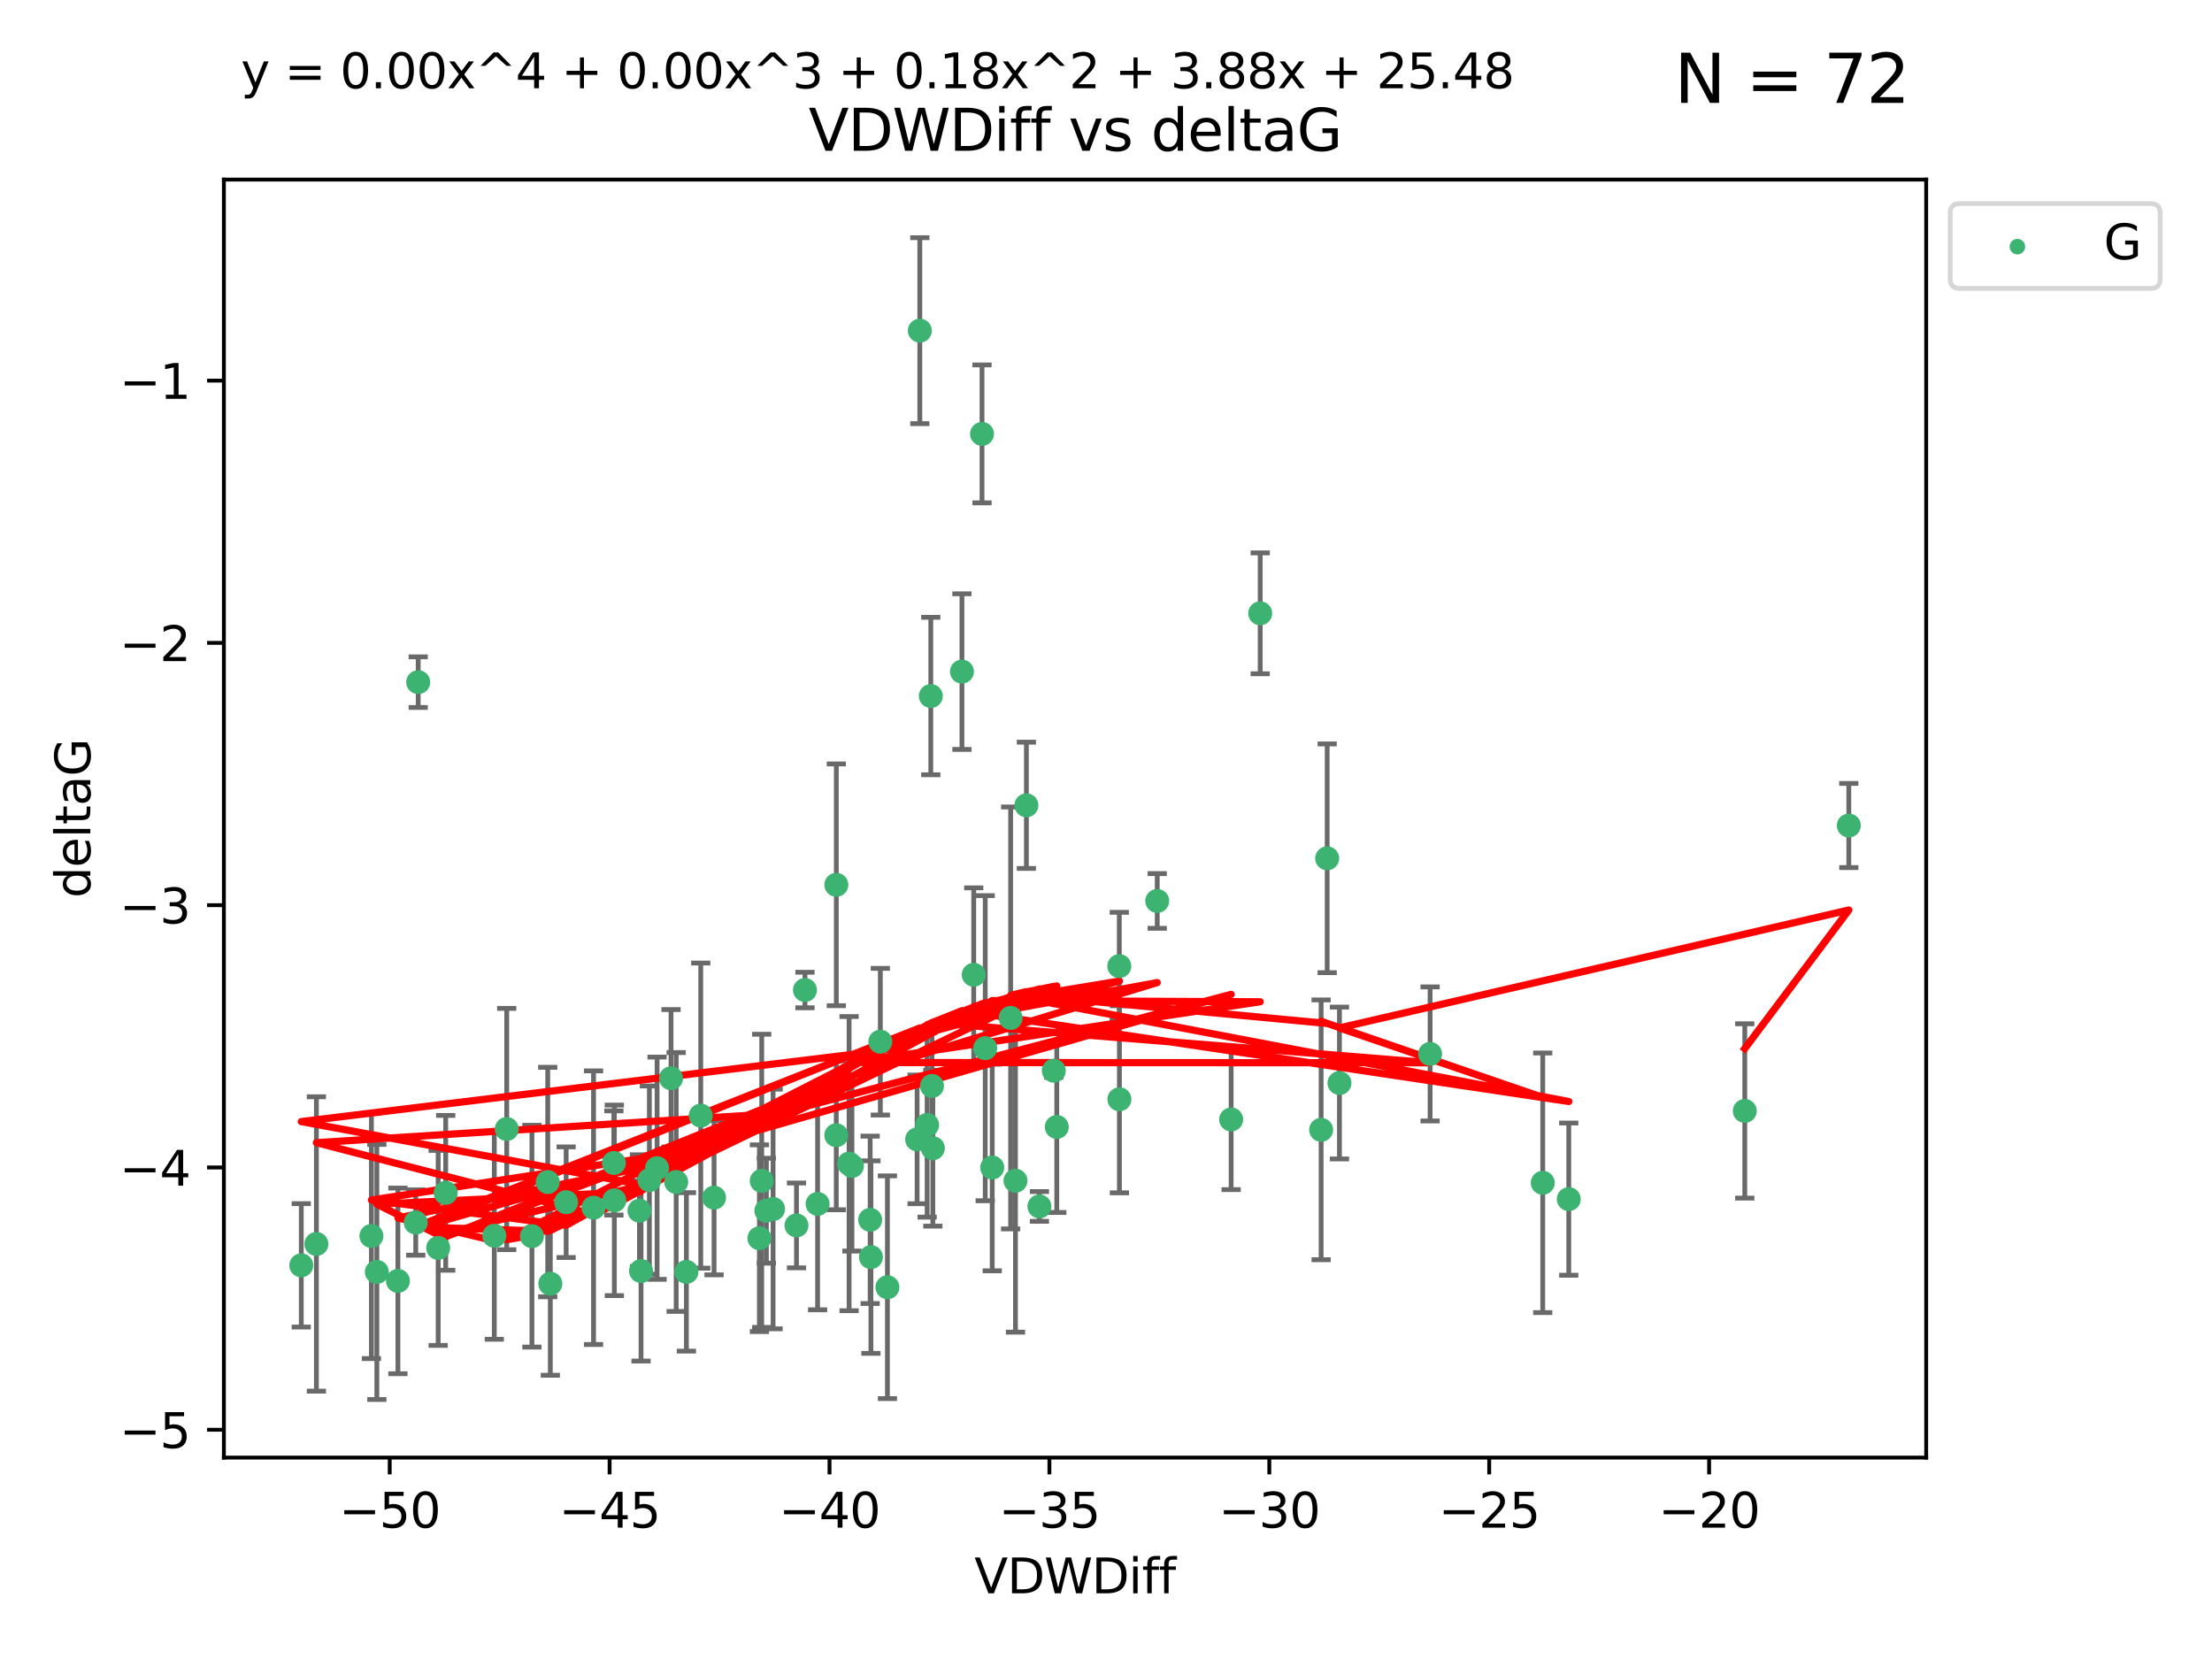 <?xml version="1.0" encoding="utf-8" standalone="no"?>
<!DOCTYPE svg PUBLIC "-//W3C//DTD SVG 1.1//EN"
  "http://www.w3.org/Graphics/SVG/1.1/DTD/svg11.dtd">
<svg xmlns:xlink="http://www.w3.org/1999/xlink" width="460.8pt" height="345.6pt" viewBox="0 0 460.8 345.6" xmlns="http://www.w3.org/2000/svg" version="1.1">
 <defs>
  <style type="text/css">*{stroke-linejoin: round; stroke-linecap: butt}</style>
 </defs>
 <g id="figure_1">
  <g id="patch_1">
   <path d="M 0 345.6 
L 460.8 345.6 
L 460.8 0 
L 0 0 
z
" style="fill: #ffffff"/>
  </g>
  <g id="axes_1">
   <g id="patch_2">
    <path d="M 46.64 303.64 
L 401.26 303.64 
L 401.26 37.411 
L 46.64 37.411 
z
" style="fill: #ffffff"/>
   </g>
   <g id="PathCollection_1">
    <defs>
     <path id="m6e0de0692f" d="M 0 1.118 
C 0.297 1.118 0.581 1 0.791 0.791 
C 1 0.581 1.118 0.297 1.118 0 
C 1.118 -0.297 1 -0.581 0.791 -0.791 
C 0.581 -1 0.297 -1.118 0 -1.118 
C -0.297 -1.118 -0.581 -1 -0.791 -0.791 
C -1 -0.581 -1.118 -0.297 -1.118 0 
C -1.118 0.297 -1 0.581 -0.791 0.791 
C -0.581 1 -0.297 1.118 0 1.118 
z
" style="stroke: #3cb371"/>
    </defs>
    <g clip-path="url(#pf9b5719ea4)">
     <use xlink:href="#m6e0de0692f" x="133.213" y="252.211" style="fill: #3cb371; stroke: #3cb371"/>
     <use xlink:href="#m6e0de0692f" x="78.505" y="264.972" style="fill: #3cb371; stroke: #3cb371"/>
     <use xlink:href="#m6e0de0692f" x="91.28" y="259.965" style="fill: #3cb371; stroke: #3cb371"/>
     <use xlink:href="#m6e0de0692f" x="136.879" y="243.357" style="fill: #3cb371; stroke: #3cb371"/>
     <use xlink:href="#m6e0de0692f" x="127.978" y="250.055" style="fill: #3cb371; stroke: #3cb371"/>
     <use xlink:href="#m6e0de0692f" x="123.645" y="251.583" style="fill: #3cb371; stroke: #3cb371"/>
     <use xlink:href="#m6e0de0692f" x="65.911" y="259.141" style="fill: #3cb371; stroke: #3cb371"/>
     <use xlink:href="#m6e0de0692f" x="159.648" y="252.211" style="fill: #3cb371; stroke: #3cb371"/>
     <use xlink:href="#m6e0de0692f" x="181.431" y="261.878" style="fill: #3cb371; stroke: #3cb371"/>
     <use xlink:href="#m6e0de0692f" x="62.759" y="263.595" style="fill: #3cb371; stroke: #3cb371"/>
     <use xlink:href="#m6e0de0692f" x="135.278" y="245.836" style="fill: #3cb371; stroke: #3cb371"/>
     <use xlink:href="#m6e0de0692f" x="133.541" y="264.776" style="fill: #3cb371; stroke: #3cb371"/>
     <use xlink:href="#m6e0de0692f" x="102.973" y="257.437" style="fill: #3cb371; stroke: #3cb371"/>
     <use xlink:href="#m6e0de0692f" x="82.893" y="266.835" style="fill: #3cb371; stroke: #3cb371"/>
     <use xlink:href="#m6e0de0692f" x="145.979" y="232.401" style="fill: #3cb371; stroke: #3cb371"/>
     <use xlink:href="#m6e0de0692f" x="174.214" y="236.494" style="fill: #3cb371; stroke: #3cb371"/>
     <use xlink:href="#m6e0de0692f" x="158.679" y="245.992" style="fill: #3cb371; stroke: #3cb371"/>
     <use xlink:href="#m6e0de0692f" x="117.936" y="250.441" style="fill: #3cb371; stroke: #3cb371"/>
     <use xlink:href="#m6e0de0692f" x="77.372" y="257.476" style="fill: #3cb371; stroke: #3cb371"/>
     <use xlink:href="#m6e0de0692f" x="148.752" y="249.492" style="fill: #3cb371; stroke: #3cb371"/>
     <use xlink:href="#m6e0de0692f" x="161.048" y="251.854" style="fill: #3cb371; stroke: #3cb371"/>
     <use xlink:href="#m6e0de0692f" x="181.27" y="254.111" style="fill: #3cb371; stroke: #3cb371"/>
     <use xlink:href="#m6e0de0692f" x="174.222" y="184.322" style="fill: #3cb371; stroke: #3cb371"/>
     <use xlink:href="#m6e0de0692f" x="105.561" y="235.195" style="fill: #3cb371; stroke: #3cb371"/>
     <use xlink:href="#m6e0de0692f" x="110.811" y="257.518" style="fill: #3cb371; stroke: #3cb371"/>
     <use xlink:href="#m6e0de0692f" x="140.862" y="246.229" style="fill: #3cb371; stroke: #3cb371"/>
     <use xlink:href="#m6e0de0692f" x="139.788" y="224.622" style="fill: #3cb371; stroke: #3cb371"/>
     <use xlink:href="#m6e0de0692f" x="165.923" y="255.28" style="fill: #3cb371; stroke: #3cb371"/>
     <use xlink:href="#m6e0de0692f" x="92.846" y="248.489" style="fill: #3cb371; stroke: #3cb371"/>
     <use xlink:href="#m6e0de0692f" x="158.201" y="257.942" style="fill: #3cb371; stroke: #3cb371"/>
     <use xlink:href="#m6e0de0692f" x="256.469" y="233.204" style="fill: #3cb371; stroke: #3cb371"/>
     <use xlink:href="#m6e0de0692f" x="87.119" y="142.106" style="fill: #3cb371; stroke: #3cb371"/>
     <use xlink:href="#m6e0de0692f" x="191.615" y="68.883" style="fill: #3cb371; stroke: #3cb371"/>
     <use xlink:href="#m6e0de0692f" x="86.605" y="254.674" style="fill: #3cb371; stroke: #3cb371"/>
     <use xlink:href="#m6e0de0692f" x="114.103" y="246.241" style="fill: #3cb371; stroke: #3cb371"/>
     <use xlink:href="#m6e0de0692f" x="114.64" y="267.416" style="fill: #3cb371; stroke: #3cb371"/>
     <use xlink:href="#m6e0de0692f" x="142.992" y="264.956" style="fill: #3cb371; stroke: #3cb371"/>
     <use xlink:href="#m6e0de0692f" x="220.146" y="234.768" style="fill: #3cb371; stroke: #3cb371"/>
     <use xlink:href="#m6e0de0692f" x="202.844" y="203.065" style="fill: #3cb371; stroke: #3cb371"/>
     <use xlink:href="#m6e0de0692f" x="233.169" y="201.259" style="fill: #3cb371; stroke: #3cb371"/>
     <use xlink:href="#m6e0de0692f" x="204.572" y="90.388" style="fill: #3cb371; stroke: #3cb371"/>
     <use xlink:href="#m6e0de0692f" x="176.88" y="242.405" style="fill: #3cb371; stroke: #3cb371"/>
     <use xlink:href="#m6e0de0692f" x="216.531" y="251.32" style="fill: #3cb371; stroke: #3cb371"/>
     <use xlink:href="#m6e0de0692f" x="194.328" y="239.192" style="fill: #3cb371; stroke: #3cb371"/>
     <use xlink:href="#m6e0de0692f" x="170.321" y="250.798" style="fill: #3cb371; stroke: #3cb371"/>
     <use xlink:href="#m6e0de0692f" x="184.868" y="268.158" style="fill: #3cb371; stroke: #3cb371"/>
     <use xlink:href="#m6e0de0692f" x="233.194" y="229.002" style="fill: #3cb371; stroke: #3cb371"/>
     <use xlink:href="#m6e0de0692f" x="191.051" y="237.354" style="fill: #3cb371; stroke: #3cb371"/>
     <use xlink:href="#m6e0de0692f" x="127.886" y="242.268" style="fill: #3cb371; stroke: #3cb371"/>
     <use xlink:href="#m6e0de0692f" x="206.696" y="243.213" style="fill: #3cb371; stroke: #3cb371"/>
     <use xlink:href="#m6e0de0692f" x="262.522" y="127.765" style="fill: #3cb371; stroke: #3cb371"/>
     <use xlink:href="#m6e0de0692f" x="177.472" y="242.893" style="fill: #3cb371; stroke: #3cb371"/>
     <use xlink:href="#m6e0de0692f" x="297.916" y="219.551" style="fill: #3cb371; stroke: #3cb371"/>
     <use xlink:href="#m6e0de0692f" x="194.147" y="226.223" style="fill: #3cb371; stroke: #3cb371"/>
     <use xlink:href="#m6e0de0692f" x="213.817" y="167.759" style="fill: #3cb371; stroke: #3cb371"/>
     <use xlink:href="#m6e0de0692f" x="210.536" y="212.053" style="fill: #3cb371; stroke: #3cb371"/>
     <use xlink:href="#m6e0de0692f" x="326.802" y="249.8" style="fill: #3cb371; stroke: #3cb371"/>
     <use xlink:href="#m6e0de0692f" x="200.389" y="139.907" style="fill: #3cb371; stroke: #3cb371"/>
     <use xlink:href="#m6e0de0692f" x="193.903" y="144.995" style="fill: #3cb371; stroke: #3cb371"/>
     <use xlink:href="#m6e0de0692f" x="167.69" y="206.24" style="fill: #3cb371; stroke: #3cb371"/>
     <use xlink:href="#m6e0de0692f" x="241.071" y="187.683" style="fill: #3cb371; stroke: #3cb371"/>
     <use xlink:href="#m6e0de0692f" x="193.138" y="234.344" style="fill: #3cb371; stroke: #3cb371"/>
     <use xlink:href="#m6e0de0692f" x="205.24" y="218.355" style="fill: #3cb371; stroke: #3cb371"/>
     <use xlink:href="#m6e0de0692f" x="183.389" y="217.003" style="fill: #3cb371; stroke: #3cb371"/>
     <use xlink:href="#m6e0de0692f" x="219.527" y="223.052" style="fill: #3cb371; stroke: #3cb371"/>
     <use xlink:href="#m6e0de0692f" x="211.544" y="245.969" style="fill: #3cb371; stroke: #3cb371"/>
     <use xlink:href="#m6e0de0692f" x="276.475" y="178.803" style="fill: #3cb371; stroke: #3cb371"/>
     <use xlink:href="#m6e0de0692f" x="275.212" y="235.362" style="fill: #3cb371; stroke: #3cb371"/>
     <use xlink:href="#m6e0de0692f" x="321.381" y="246.397" style="fill: #3cb371; stroke: #3cb371"/>
     <use xlink:href="#m6e0de0692f" x="279.033" y="225.616" style="fill: #3cb371; stroke: #3cb371"/>
     <use xlink:href="#m6e0de0692f" x="385.141" y="171.969" style="fill: #3cb371; stroke: #3cb371"/>
     <use xlink:href="#m6e0de0692f" x="363.469" y="231.428" style="fill: #3cb371; stroke: #3cb371"/>
    </g>
   </g>
   <g id="matplotlib.axis_1">
    <g id="xtick_1">
     <g id="line2d_1">
      <defs>
       <path id="m95c7883c48" d="M 0 0 
L 0 3.5 
" style="stroke: #000000; stroke-width: 0.8"/>
      </defs>
      <g>
       <use xlink:href="#m95c7883c48" x="81.184" y="303.64" style="stroke: #000000; stroke-width: 0.8"/>
      </g>
     </g>
     <g id="text_1">
      <!-- −50 -->
      <g transform="translate(70.632 318.238)scale(0.1 -0.1)">
       <defs>
        <path id="DejaVuSans-2212" d="M 678 2272 
L 4684 2272 
L 4684 1741 
L 678 1741 
L 678 2272 
z
" transform="scale(0.016)"/>
        <path id="DejaVuSans-35" d="M 691 4666 
L 3169 4666 
L 3169 4134 
L 1269 4134 
L 1269 2991 
Q 1406 3038 1543 3061 
Q 1681 3084 1819 3084 
Q 2600 3084 3056 2656 
Q 3513 2228 3513 1497 
Q 3513 744 3044 326 
Q 2575 -91 1722 -91 
Q 1428 -91 1123 -41 
Q 819 9 494 109 
L 494 744 
Q 775 591 1075 516 
Q 1375 441 1709 441 
Q 2250 441 2565 725 
Q 2881 1009 2881 1497 
Q 2881 1984 2565 2268 
Q 2250 2553 1709 2553 
Q 1456 2553 1204 2497 
Q 953 2441 691 2322 
L 691 4666 
z
" transform="scale(0.016)"/>
        <path id="DejaVuSans-30" d="M 2034 4250 
Q 1547 4250 1301 3770 
Q 1056 3291 1056 2328 
Q 1056 1369 1301 889 
Q 1547 409 2034 409 
Q 2525 409 2770 889 
Q 3016 1369 3016 2328 
Q 3016 3291 2770 3770 
Q 2525 4250 2034 4250 
z
M 2034 4750 
Q 2819 4750 3233 4129 
Q 3647 3509 3647 2328 
Q 3647 1150 3233 529 
Q 2819 -91 2034 -91 
Q 1250 -91 836 529 
Q 422 1150 422 2328 
Q 422 3509 836 4129 
Q 1250 4750 2034 4750 
z
" transform="scale(0.016)"/>
       </defs>
       <use xlink:href="#DejaVuSans-2212"/>
       <use xlink:href="#DejaVuSans-35" x="83.789"/>
       <use xlink:href="#DejaVuSans-30" x="147.412"/>
      </g>
     </g>
    </g>
    <g id="xtick_2">
     <g id="line2d_2">
      <g>
       <use xlink:href="#m95c7883c48" x="126.993" y="303.64" style="stroke: #000000; stroke-width: 0.8"/>
      </g>
     </g>
     <g id="text_2">
      <!-- −45 -->
      <g transform="translate(116.441 318.238)scale(0.1 -0.1)">
       <defs>
        <path id="DejaVuSans-34" d="M 2419 4116 
L 825 1625 
L 2419 1625 
L 2419 4116 
z
M 2253 4666 
L 3047 4666 
L 3047 1625 
L 3713 1625 
L 3713 1100 
L 3047 1100 
L 3047 0 
L 2419 0 
L 2419 1100 
L 313 1100 
L 313 1709 
L 2253 4666 
z
" transform="scale(0.016)"/>
       </defs>
       <use xlink:href="#DejaVuSans-2212"/>
       <use xlink:href="#DejaVuSans-34" x="83.789"/>
       <use xlink:href="#DejaVuSans-35" x="147.412"/>
      </g>
     </g>
    </g>
    <g id="xtick_3">
     <g id="line2d_3">
      <g>
       <use xlink:href="#m95c7883c48" x="172.802" y="303.64" style="stroke: #000000; stroke-width: 0.8"/>
      </g>
     </g>
     <g id="text_3">
      <!-- −40 -->
      <g transform="translate(162.25 318.238)scale(0.1 -0.1)">
       <use xlink:href="#DejaVuSans-2212"/>
       <use xlink:href="#DejaVuSans-34" x="83.789"/>
       <use xlink:href="#DejaVuSans-30" x="147.412"/>
      </g>
     </g>
    </g>
    <g id="xtick_4">
     <g id="line2d_4">
      <g>
       <use xlink:href="#m95c7883c48" x="218.611" y="303.64" style="stroke: #000000; stroke-width: 0.8"/>
      </g>
     </g>
     <g id="text_4">
      <!-- −35 -->
      <g transform="translate(208.059 318.238)scale(0.1 -0.1)">
       <defs>
        <path id="DejaVuSans-33" d="M 2597 2516 
Q 3050 2419 3304 2112 
Q 3559 1806 3559 1356 
Q 3559 666 3084 287 
Q 2609 -91 1734 -91 
Q 1441 -91 1130 -33 
Q 819 25 488 141 
L 488 750 
Q 750 597 1062 519 
Q 1375 441 1716 441 
Q 2309 441 2620 675 
Q 2931 909 2931 1356 
Q 2931 1769 2642 2001 
Q 2353 2234 1838 2234 
L 1294 2234 
L 1294 2753 
L 1863 2753 
Q 2328 2753 2575 2939 
Q 2822 3125 2822 3475 
Q 2822 3834 2567 4026 
Q 2313 4219 1838 4219 
Q 1578 4219 1281 4162 
Q 984 4106 628 3988 
L 628 4550 
Q 988 4650 1302 4700 
Q 1616 4750 1894 4750 
Q 2613 4750 3031 4423 
Q 3450 4097 3450 3541 
Q 3450 3153 3228 2886 
Q 3006 2619 2597 2516 
z
" transform="scale(0.016)"/>
       </defs>
       <use xlink:href="#DejaVuSans-2212"/>
       <use xlink:href="#DejaVuSans-33" x="83.789"/>
       <use xlink:href="#DejaVuSans-35" x="147.412"/>
      </g>
     </g>
    </g>
    <g id="xtick_5">
     <g id="line2d_5">
      <g>
       <use xlink:href="#m95c7883c48" x="264.42" y="303.64" style="stroke: #000000; stroke-width: 0.8"/>
      </g>
     </g>
     <g id="text_5">
      <!-- −30 -->
      <g transform="translate(253.868 318.238)scale(0.1 -0.1)">
       <use xlink:href="#DejaVuSans-2212"/>
       <use xlink:href="#DejaVuSans-33" x="83.789"/>
       <use xlink:href="#DejaVuSans-30" x="147.412"/>
      </g>
     </g>
    </g>
    <g id="xtick_6">
     <g id="line2d_6">
      <g>
       <use xlink:href="#m95c7883c48" x="310.229" y="303.64" style="stroke: #000000; stroke-width: 0.8"/>
      </g>
     </g>
     <g id="text_6">
      <!-- −25 -->
      <g transform="translate(299.676 318.238)scale(0.1 -0.1)">
       <defs>
        <path id="DejaVuSans-32" d="M 1228 531 
L 3431 531 
L 3431 0 
L 469 0 
L 469 531 
Q 828 903 1448 1529 
Q 2069 2156 2228 2338 
Q 2531 2678 2651 2914 
Q 2772 3150 2772 3378 
Q 2772 3750 2511 3984 
Q 2250 4219 1831 4219 
Q 1534 4219 1204 4116 
Q 875 4013 500 3803 
L 500 4441 
Q 881 4594 1212 4672 
Q 1544 4750 1819 4750 
Q 2544 4750 2975 4387 
Q 3406 4025 3406 3419 
Q 3406 3131 3298 2873 
Q 3191 2616 2906 2266 
Q 2828 2175 2409 1742 
Q 1991 1309 1228 531 
z
" transform="scale(0.016)"/>
       </defs>
       <use xlink:href="#DejaVuSans-2212"/>
       <use xlink:href="#DejaVuSans-32" x="83.789"/>
       <use xlink:href="#DejaVuSans-35" x="147.412"/>
      </g>
     </g>
    </g>
    <g id="xtick_7">
     <g id="line2d_7">
      <g>
       <use xlink:href="#m95c7883c48" x="356.038" y="303.64" style="stroke: #000000; stroke-width: 0.8"/>
      </g>
     </g>
     <g id="text_7">
      <!-- −20 -->
      <g transform="translate(345.485 318.238)scale(0.1 -0.1)">
       <use xlink:href="#DejaVuSans-2212"/>
       <use xlink:href="#DejaVuSans-32" x="83.789"/>
       <use xlink:href="#DejaVuSans-30" x="147.412"/>
      </g>
     </g>
    </g>
    <g id="text_8">
     <!-- VDWDiff -->
     <g transform="translate(202.977 331.917)scale(0.1 -0.1)">
      <defs>
       <path id="DejaVuSans-56" d="M 1831 0 
L 50 4666 
L 709 4666 
L 2188 738 
L 3669 4666 
L 4325 4666 
L 2547 0 
L 1831 0 
z
" transform="scale(0.016)"/>
       <path id="DejaVuSans-44" d="M 1259 4147 
L 1259 519 
L 2022 519 
Q 2988 519 3436 956 
Q 3884 1394 3884 2338 
Q 3884 3275 3436 3711 
Q 2988 4147 2022 4147 
L 1259 4147 
z
M 628 4666 
L 1925 4666 
Q 3281 4666 3915 4102 
Q 4550 3538 4550 2338 
Q 4550 1131 3912 565 
Q 3275 0 1925 0 
L 628 0 
L 628 4666 
z
" transform="scale(0.016)"/>
       <path id="DejaVuSans-57" d="M 213 4666 
L 850 4666 
L 1831 722 
L 2809 4666 
L 3519 4666 
L 4500 722 
L 5478 4666 
L 6119 4666 
L 4947 0 
L 4153 0 
L 3169 4050 
L 2175 0 
L 1381 0 
L 213 4666 
z
" transform="scale(0.016)"/>
       <path id="DejaVuSans-69" d="M 603 3500 
L 1178 3500 
L 1178 0 
L 603 0 
L 603 3500 
z
M 603 4863 
L 1178 4863 
L 1178 4134 
L 603 4134 
L 603 4863 
z
" transform="scale(0.016)"/>
       <path id="DejaVuSans-66" d="M 2375 4863 
L 2375 4384 
L 1825 4384 
Q 1516 4384 1395 4259 
Q 1275 4134 1275 3809 
L 1275 3500 
L 2222 3500 
L 2222 3053 
L 1275 3053 
L 1275 0 
L 697 0 
L 697 3053 
L 147 3053 
L 147 3500 
L 697 3500 
L 697 3744 
Q 697 4328 969 4595 
Q 1241 4863 1831 4863 
L 2375 4863 
z
" transform="scale(0.016)"/>
      </defs>
      <use xlink:href="#DejaVuSans-56"/>
      <use xlink:href="#DejaVuSans-44" x="68.408"/>
      <use xlink:href="#DejaVuSans-57" x="145.41"/>
      <use xlink:href="#DejaVuSans-44" x="244.287"/>
      <use xlink:href="#DejaVuSans-69" x="321.289"/>
      <use xlink:href="#DejaVuSans-66" x="349.072"/>
      <use xlink:href="#DejaVuSans-66" x="384.277"/>
     </g>
    </g>
   </g>
   <g id="matplotlib.axis_2">
    <g id="ytick_1">
     <g id="line2d_8">
      <defs>
       <path id="m2f2fc67d96" d="M 0 0 
L -3.5 0 
" style="stroke: #000000; stroke-width: 0.8"/>
      </defs>
      <g>
       <use xlink:href="#m2f2fc67d96" x="46.64" y="297.844" style="stroke: #000000; stroke-width: 0.8"/>
      </g>
     </g>
     <g id="text_9">
      <!-- −5 -->
      <g transform="translate(24.898 301.643)scale(0.1 -0.1)">
       <use xlink:href="#DejaVuSans-2212"/>
       <use xlink:href="#DejaVuSans-35" x="83.789"/>
      </g>
     </g>
    </g>
    <g id="ytick_2">
     <g id="line2d_9">
      <g>
       <use xlink:href="#m2f2fc67d96" x="46.64" y="243.204" style="stroke: #000000; stroke-width: 0.8"/>
      </g>
     </g>
     <g id="text_10">
      <!-- −4 -->
      <g transform="translate(24.898 247.003)scale(0.1 -0.1)">
       <use xlink:href="#DejaVuSans-2212"/>
       <use xlink:href="#DejaVuSans-34" x="83.789"/>
      </g>
     </g>
    </g>
    <g id="ytick_3">
     <g id="line2d_10">
      <g>
       <use xlink:href="#m2f2fc67d96" x="46.64" y="188.564" style="stroke: #000000; stroke-width: 0.8"/>
      </g>
     </g>
     <g id="text_11">
      <!-- −3 -->
      <g transform="translate(24.898 192.364)scale(0.1 -0.1)">
       <use xlink:href="#DejaVuSans-2212"/>
       <use xlink:href="#DejaVuSans-33" x="83.789"/>
      </g>
     </g>
    </g>
    <g id="ytick_4">
     <g id="line2d_11">
      <g>
       <use xlink:href="#m2f2fc67d96" x="46.64" y="133.924" style="stroke: #000000; stroke-width: 0.8"/>
      </g>
     </g>
     <g id="text_12">
      <!-- −2 -->
      <g transform="translate(24.898 137.724)scale(0.1 -0.1)">
       <use xlink:href="#DejaVuSans-2212"/>
       <use xlink:href="#DejaVuSans-32" x="83.789"/>
      </g>
     </g>
    </g>
    <g id="ytick_5">
     <g id="line2d_12">
      <g>
       <use xlink:href="#m2f2fc67d96" x="46.64" y="79.284" style="stroke: #000000; stroke-width: 0.8"/>
      </g>
     </g>
     <g id="text_13">
      <!-- −1 -->
      <g transform="translate(24.898 83.084)scale(0.1 -0.1)">
       <defs>
        <path id="DejaVuSans-31" d="M 794 531 
L 1825 531 
L 1825 4091 
L 703 3866 
L 703 4441 
L 1819 4666 
L 2450 4666 
L 2450 531 
L 3481 531 
L 3481 0 
L 794 0 
L 794 531 
z
" transform="scale(0.016)"/>
       </defs>
       <use xlink:href="#DejaVuSans-2212"/>
       <use xlink:href="#DejaVuSans-31" x="83.789"/>
      </g>
     </g>
    </g>
    <g id="text_14">
     <!-- deltaG -->
     <g transform="translate(18.818 187.064)rotate(-90)scale(0.1 -0.1)">
      <defs>
       <path id="DejaVuSans-64" d="M 2906 2969 
L 2906 4863 
L 3481 4863 
L 3481 0 
L 2906 0 
L 2906 525 
Q 2725 213 2448 61 
Q 2172 -91 1784 -91 
Q 1150 -91 751 415 
Q 353 922 353 1747 
Q 353 2572 751 3078 
Q 1150 3584 1784 3584 
Q 2172 3584 2448 3432 
Q 2725 3281 2906 2969 
z
M 947 1747 
Q 947 1113 1208 752 
Q 1469 391 1925 391 
Q 2381 391 2643 752 
Q 2906 1113 2906 1747 
Q 2906 2381 2643 2742 
Q 2381 3103 1925 3103 
Q 1469 3103 1208 2742 
Q 947 2381 947 1747 
z
" transform="scale(0.016)"/>
       <path id="DejaVuSans-65" d="M 3597 1894 
L 3597 1613 
L 953 1613 
Q 991 1019 1311 708 
Q 1631 397 2203 397 
Q 2534 397 2845 478 
Q 3156 559 3463 722 
L 3463 178 
Q 3153 47 2828 -22 
Q 2503 -91 2169 -91 
Q 1331 -91 842 396 
Q 353 884 353 1716 
Q 353 2575 817 3079 
Q 1281 3584 2069 3584 
Q 2775 3584 3186 3129 
Q 3597 2675 3597 1894 
z
M 3022 2063 
Q 3016 2534 2758 2815 
Q 2500 3097 2075 3097 
Q 1594 3097 1305 2825 
Q 1016 2553 972 2059 
L 3022 2063 
z
" transform="scale(0.016)"/>
       <path id="DejaVuSans-6c" d="M 603 4863 
L 1178 4863 
L 1178 0 
L 603 0 
L 603 4863 
z
" transform="scale(0.016)"/>
       <path id="DejaVuSans-74" d="M 1172 4494 
L 1172 3500 
L 2356 3500 
L 2356 3053 
L 1172 3053 
L 1172 1153 
Q 1172 725 1289 603 
Q 1406 481 1766 481 
L 2356 481 
L 2356 0 
L 1766 0 
Q 1100 0 847 248 
Q 594 497 594 1153 
L 594 3053 
L 172 3053 
L 172 3500 
L 594 3500 
L 594 4494 
L 1172 4494 
z
" transform="scale(0.016)"/>
       <path id="DejaVuSans-61" d="M 2194 1759 
Q 1497 1759 1228 1600 
Q 959 1441 959 1056 
Q 959 750 1161 570 
Q 1363 391 1709 391 
Q 2188 391 2477 730 
Q 2766 1069 2766 1631 
L 2766 1759 
L 2194 1759 
z
M 3341 1997 
L 3341 0 
L 2766 0 
L 2766 531 
Q 2569 213 2275 61 
Q 1981 -91 1556 -91 
Q 1019 -91 701 211 
Q 384 513 384 1019 
Q 384 1609 779 1909 
Q 1175 2209 1959 2209 
L 2766 2209 
L 2766 2266 
Q 2766 2663 2505 2880 
Q 2244 3097 1772 3097 
Q 1472 3097 1187 3025 
Q 903 2953 641 2809 
L 641 3341 
Q 956 3463 1253 3523 
Q 1550 3584 1831 3584 
Q 2591 3584 2966 3190 
Q 3341 2797 3341 1997 
z
" transform="scale(0.016)"/>
       <path id="DejaVuSans-47" d="M 3809 666 
L 3809 1919 
L 2778 1919 
L 2778 2438 
L 4434 2438 
L 4434 434 
Q 4069 175 3628 42 
Q 3188 -91 2688 -91 
Q 1594 -91 976 548 
Q 359 1188 359 2328 
Q 359 3472 976 4111 
Q 1594 4750 2688 4750 
Q 3144 4750 3555 4637 
Q 3966 4525 4313 4306 
L 4313 3634 
Q 3963 3931 3569 4081 
Q 3175 4231 2741 4231 
Q 1884 4231 1454 3753 
Q 1025 3275 1025 2328 
Q 1025 1384 1454 906 
Q 1884 428 2741 428 
Q 3075 428 3337 486 
Q 3600 544 3809 666 
z
" transform="scale(0.016)"/>
      </defs>
      <use xlink:href="#DejaVuSans-64"/>
      <use xlink:href="#DejaVuSans-65" x="63.477"/>
      <use xlink:href="#DejaVuSans-6c" x="125"/>
      <use xlink:href="#DejaVuSans-74" x="152.783"/>
      <use xlink:href="#DejaVuSans-61" x="191.992"/>
      <use xlink:href="#DejaVuSans-47" x="253.271"/>
     </g>
    </g>
   </g>
   <g id="LineCollection_1">
    <path d="M 133.213 263.861 
L 133.213 240.561 
" clip-path="url(#pf9b5719ea4)" style="fill: none; stroke: #696969"/>
    <path d="M 78.505 291.539 
L 78.505 238.405 
" clip-path="url(#pf9b5719ea4)" style="fill: none; stroke: #696969"/>
    <path d="M 91.28 280.272 
L 91.28 239.658 
" clip-path="url(#pf9b5719ea4)" style="fill: none; stroke: #696969"/>
    <path d="M 136.879 266.51 
L 136.879 220.204 
" clip-path="url(#pf9b5719ea4)" style="fill: none; stroke: #696969"/>
    <path d="M 127.978 269.901 
L 127.978 230.209 
" clip-path="url(#pf9b5719ea4)" style="fill: none; stroke: #696969"/>
    <path d="M 123.645 280.082 
L 123.645 223.084 
" clip-path="url(#pf9b5719ea4)" style="fill: none; stroke: #696969"/>
    <path d="M 65.911 289.801 
L 65.911 228.482 
" clip-path="url(#pf9b5719ea4)" style="fill: none; stroke: #696969"/>
    <path d="M 159.648 263.143 
L 159.648 241.28 
" clip-path="url(#pf9b5719ea4)" style="fill: none; stroke: #696969"/>
    <path d="M 181.431 281.932 
L 181.431 241.825 
" clip-path="url(#pf9b5719ea4)" style="fill: none; stroke: #696969"/>
    <path d="M 62.759 276.447 
L 62.759 250.742 
" clip-path="url(#pf9b5719ea4)" style="fill: none; stroke: #696969"/>
    <path d="M 135.278 265.441 
L 135.278 226.232 
" clip-path="url(#pf9b5719ea4)" style="fill: none; stroke: #696969"/>
    <path d="M 133.541 283.526 
L 133.541 246.025 
" clip-path="url(#pf9b5719ea4)" style="fill: none; stroke: #696969"/>
    <path d="M 102.973 278.993 
L 102.973 235.88 
" clip-path="url(#pf9b5719ea4)" style="fill: none; stroke: #696969"/>
    <path d="M 82.893 286.172 
L 82.893 247.499 
" clip-path="url(#pf9b5719ea4)" style="fill: none; stroke: #696969"/>
    <path d="M 145.979 264.182 
L 145.979 200.62 
" clip-path="url(#pf9b5719ea4)" style="fill: none; stroke: #696969"/>
    <path d="M 174.214 252.013 
L 174.214 220.976 
" clip-path="url(#pf9b5719ea4)" style="fill: none; stroke: #696969"/>
    <path d="M 158.679 276.528 
L 158.679 215.456 
" clip-path="url(#pf9b5719ea4)" style="fill: none; stroke: #696969"/>
    <path d="M 117.936 261.962 
L 117.936 238.92 
" clip-path="url(#pf9b5719ea4)" style="fill: none; stroke: #696969"/>
    <path d="M 77.372 283.018 
L 77.372 231.934 
" clip-path="url(#pf9b5719ea4)" style="fill: none; stroke: #696969"/>
    <path d="M 148.752 265.571 
L 148.752 233.414 
" clip-path="url(#pf9b5719ea4)" style="fill: none; stroke: #696969"/>
    <path d="M 161.048 276.82 
L 161.048 226.888 
" clip-path="url(#pf9b5719ea4)" style="fill: none; stroke: #696969"/>
    <path d="M 181.27 271.544 
L 181.27 236.678 
" clip-path="url(#pf9b5719ea4)" style="fill: none; stroke: #696969"/>
    <path d="M 174.222 209.504 
L 174.222 159.14 
" clip-path="url(#pf9b5719ea4)" style="fill: none; stroke: #696969"/>
    <path d="M 105.561 260.326 
L 105.561 210.065 
" clip-path="url(#pf9b5719ea4)" style="fill: none; stroke: #696969"/>
    <path d="M 110.811 280.619 
L 110.811 234.417 
" clip-path="url(#pf9b5719ea4)" style="fill: none; stroke: #696969"/>
    <path d="M 140.862 273.192 
L 140.862 219.267 
" clip-path="url(#pf9b5719ea4)" style="fill: none; stroke: #696969"/>
    <path d="M 139.788 238.936 
L 139.788 210.308 
" clip-path="url(#pf9b5719ea4)" style="fill: none; stroke: #696969"/>
    <path d="M 165.923 264.116 
L 165.923 246.445 
" clip-path="url(#pf9b5719ea4)" style="fill: none; stroke: #696969"/>
    <path d="M 92.846 264.615 
L 92.846 232.363 
" clip-path="url(#pf9b5719ea4)" style="fill: none; stroke: #696969"/>
    <path d="M 158.201 277.391 
L 158.201 238.493 
" clip-path="url(#pf9b5719ea4)" style="fill: none; stroke: #696969"/>
    <path d="M 256.469 247.82 
L 256.469 218.588 
" clip-path="url(#pf9b5719ea4)" style="fill: none; stroke: #696969"/>
    <path d="M 87.119 147.375 
L 87.119 136.837 
" clip-path="url(#pf9b5719ea4)" style="fill: none; stroke: #696969"/>
    <path d="M 191.615 88.254 
L 191.615 49.513 
" clip-path="url(#pf9b5719ea4)" style="fill: none; stroke: #696969"/>
    <path d="M 86.605 261.477 
L 86.605 247.87 
" clip-path="url(#pf9b5719ea4)" style="fill: none; stroke: #696969"/>
    <path d="M 114.103 270.142 
L 114.103 222.34 
" clip-path="url(#pf9b5719ea4)" style="fill: none; stroke: #696969"/>
    <path d="M 114.64 286.492 
L 114.64 248.339 
" clip-path="url(#pf9b5719ea4)" style="fill: none; stroke: #696969"/>
    <path d="M 142.992 281.463 
L 142.992 248.45 
" clip-path="url(#pf9b5719ea4)" style="fill: none; stroke: #696969"/>
    <path d="M 220.146 252.578 
L 220.146 216.959 
" clip-path="url(#pf9b5719ea4)" style="fill: none; stroke: #696969"/>
    <path d="M 202.844 221.176 
L 202.844 184.954 
" clip-path="url(#pf9b5719ea4)" style="fill: none; stroke: #696969"/>
    <path d="M 233.169 212.466 
L 233.169 190.051 
" clip-path="url(#pf9b5719ea4)" style="fill: none; stroke: #696969"/>
    <path d="M 204.572 104.757 
L 204.572 76.018 
" clip-path="url(#pf9b5719ea4)" style="fill: none; stroke: #696969"/>
    <path d="M 176.88 273.048 
L 176.88 211.762 
" clip-path="url(#pf9b5719ea4)" style="fill: none; stroke: #696969"/>
    <path d="M 216.531 254.415 
L 216.531 248.226 
" clip-path="url(#pf9b5719ea4)" style="fill: none; stroke: #696969"/>
    <path d="M 194.328 255.426 
L 194.328 222.957 
" clip-path="url(#pf9b5719ea4)" style="fill: none; stroke: #696969"/>
    <path d="M 170.321 272.857 
L 170.321 228.74 
" clip-path="url(#pf9b5719ea4)" style="fill: none; stroke: #696969"/>
    <path d="M 184.868 291.357 
L 184.868 244.958 
" clip-path="url(#pf9b5719ea4)" style="fill: none; stroke: #696969"/>
    <path d="M 233.194 248.489 
L 233.194 209.516 
" clip-path="url(#pf9b5719ea4)" style="fill: none; stroke: #696969"/>
    <path d="M 191.051 250.753 
L 191.051 223.954 
" clip-path="url(#pf9b5719ea4)" style="fill: none; stroke: #696969"/>
    <path d="M 127.886 253.121 
L 127.886 231.414 
" clip-path="url(#pf9b5719ea4)" style="fill: none; stroke: #696969"/>
    <path d="M 206.696 264.733 
L 206.696 221.693 
" clip-path="url(#pf9b5719ea4)" style="fill: none; stroke: #696969"/>
    <path d="M 262.522 140.357 
L 262.522 115.174 
" clip-path="url(#pf9b5719ea4)" style="fill: none; stroke: #696969"/>
    <path d="M 177.472 260.618 
L 177.472 225.168 
" clip-path="url(#pf9b5719ea4)" style="fill: none; stroke: #696969"/>
    <path d="M 297.916 233.511 
L 297.916 205.59 
" clip-path="url(#pf9b5719ea4)" style="fill: none; stroke: #696969"/>
    <path d="M 194.147 238.478 
L 194.147 213.969 
" clip-path="url(#pf9b5719ea4)" style="fill: none; stroke: #696969"/>
    <path d="M 213.817 180.911 
L 213.817 154.608 
" clip-path="url(#pf9b5719ea4)" style="fill: none; stroke: #696969"/>
    <path d="M 210.536 256.001 
L 210.536 168.105 
" clip-path="url(#pf9b5719ea4)" style="fill: none; stroke: #696969"/>
    <path d="M 326.802 265.656 
L 326.802 233.944 
" clip-path="url(#pf9b5719ea4)" style="fill: none; stroke: #696969"/>
    <path d="M 200.389 156.119 
L 200.389 123.695 
" clip-path="url(#pf9b5719ea4)" style="fill: none; stroke: #696969"/>
    <path d="M 193.903 161.393 
L 193.903 128.598 
" clip-path="url(#pf9b5719ea4)" style="fill: none; stroke: #696969"/>
    <path d="M 167.69 209.94 
L 167.69 202.541 
" clip-path="url(#pf9b5719ea4)" style="fill: none; stroke: #696969"/>
    <path d="M 241.071 193.382 
L 241.071 181.984 
" clip-path="url(#pf9b5719ea4)" style="fill: none; stroke: #696969"/>
    <path d="M 193.138 253.55 
L 193.138 215.138 
" clip-path="url(#pf9b5719ea4)" style="fill: none; stroke: #696969"/>
    <path d="M 205.24 250.134 
L 205.24 186.577 
" clip-path="url(#pf9b5719ea4)" style="fill: none; stroke: #696969"/>
    <path d="M 183.389 232.281 
L 183.389 201.724 
" clip-path="url(#pf9b5719ea4)" style="fill: none; stroke: #696969"/>
    <path d="M 219.527 224.416 
L 219.527 221.688 
" clip-path="url(#pf9b5719ea4)" style="fill: none; stroke: #696969"/>
    <path d="M 211.544 277.514 
L 211.544 214.423 
" clip-path="url(#pf9b5719ea4)" style="fill: none; stroke: #696969"/>
    <path d="M 276.475 202.627 
L 276.475 154.978 
" clip-path="url(#pf9b5719ea4)" style="fill: none; stroke: #696969"/>
    <path d="M 275.212 262.421 
L 275.212 208.303 
" clip-path="url(#pf9b5719ea4)" style="fill: none; stroke: #696969"/>
    <path d="M 321.381 273.437 
L 321.381 219.357 
" clip-path="url(#pf9b5719ea4)" style="fill: none; stroke: #696969"/>
    <path d="M 279.033 241.429 
L 279.033 209.803 
" clip-path="url(#pf9b5719ea4)" style="fill: none; stroke: #696969"/>
    <path d="M 385.141 180.734 
L 385.141 163.205 
" clip-path="url(#pf9b5719ea4)" style="fill: none; stroke: #696969"/>
    <path d="M 363.469 249.586 
L 363.469 213.27 
" clip-path="url(#pf9b5719ea4)" style="fill: none; stroke: #696969"/>
   </g>
   <g id="line2d_13">
    <defs>
     <path id="mc82d49d1ef" d="M 2 0 
L -2 -0 
" style="stroke: #696969"/>
    </defs>
    <g clip-path="url(#pf9b5719ea4)">
     <use xlink:href="#mc82d49d1ef" x="133.213" y="263.861" style="fill: #696969; stroke: #696969"/>
     <use xlink:href="#mc82d49d1ef" x="78.505" y="291.539" style="fill: #696969; stroke: #696969"/>
     <use xlink:href="#mc82d49d1ef" x="91.28" y="280.272" style="fill: #696969; stroke: #696969"/>
     <use xlink:href="#mc82d49d1ef" x="136.879" y="266.51" style="fill: #696969; stroke: #696969"/>
     <use xlink:href="#mc82d49d1ef" x="127.978" y="269.901" style="fill: #696969; stroke: #696969"/>
     <use xlink:href="#mc82d49d1ef" x="123.645" y="280.082" style="fill: #696969; stroke: #696969"/>
     <use xlink:href="#mc82d49d1ef" x="65.911" y="289.801" style="fill: #696969; stroke: #696969"/>
     <use xlink:href="#mc82d49d1ef" x="159.648" y="263.143" style="fill: #696969; stroke: #696969"/>
     <use xlink:href="#mc82d49d1ef" x="181.431" y="281.932" style="fill: #696969; stroke: #696969"/>
     <use xlink:href="#mc82d49d1ef" x="62.759" y="276.447" style="fill: #696969; stroke: #696969"/>
     <use xlink:href="#mc82d49d1ef" x="135.278" y="265.441" style="fill: #696969; stroke: #696969"/>
     <use xlink:href="#mc82d49d1ef" x="133.541" y="283.526" style="fill: #696969; stroke: #696969"/>
     <use xlink:href="#mc82d49d1ef" x="102.973" y="278.993" style="fill: #696969; stroke: #696969"/>
     <use xlink:href="#mc82d49d1ef" x="82.893" y="286.172" style="fill: #696969; stroke: #696969"/>
     <use xlink:href="#mc82d49d1ef" x="145.979" y="264.182" style="fill: #696969; stroke: #696969"/>
     <use xlink:href="#mc82d49d1ef" x="174.214" y="252.013" style="fill: #696969; stroke: #696969"/>
     <use xlink:href="#mc82d49d1ef" x="158.679" y="276.528" style="fill: #696969; stroke: #696969"/>
     <use xlink:href="#mc82d49d1ef" x="117.936" y="261.962" style="fill: #696969; stroke: #696969"/>
     <use xlink:href="#mc82d49d1ef" x="77.372" y="283.018" style="fill: #696969; stroke: #696969"/>
     <use xlink:href="#mc82d49d1ef" x="148.752" y="265.571" style="fill: #696969; stroke: #696969"/>
     <use xlink:href="#mc82d49d1ef" x="161.048" y="276.82" style="fill: #696969; stroke: #696969"/>
     <use xlink:href="#mc82d49d1ef" x="181.27" y="271.544" style="fill: #696969; stroke: #696969"/>
     <use xlink:href="#mc82d49d1ef" x="174.222" y="209.504" style="fill: #696969; stroke: #696969"/>
     <use xlink:href="#mc82d49d1ef" x="105.561" y="260.326" style="fill: #696969; stroke: #696969"/>
     <use xlink:href="#mc82d49d1ef" x="110.811" y="280.619" style="fill: #696969; stroke: #696969"/>
     <use xlink:href="#mc82d49d1ef" x="140.862" y="273.192" style="fill: #696969; stroke: #696969"/>
     <use xlink:href="#mc82d49d1ef" x="139.788" y="238.936" style="fill: #696969; stroke: #696969"/>
     <use xlink:href="#mc82d49d1ef" x="165.923" y="264.116" style="fill: #696969; stroke: #696969"/>
     <use xlink:href="#mc82d49d1ef" x="92.846" y="264.615" style="fill: #696969; stroke: #696969"/>
     <use xlink:href="#mc82d49d1ef" x="158.201" y="277.391" style="fill: #696969; stroke: #696969"/>
     <use xlink:href="#mc82d49d1ef" x="256.469" y="247.82" style="fill: #696969; stroke: #696969"/>
     <use xlink:href="#mc82d49d1ef" x="87.119" y="147.375" style="fill: #696969; stroke: #696969"/>
     <use xlink:href="#mc82d49d1ef" x="191.615" y="88.254" style="fill: #696969; stroke: #696969"/>
     <use xlink:href="#mc82d49d1ef" x="86.605" y="261.477" style="fill: #696969; stroke: #696969"/>
     <use xlink:href="#mc82d49d1ef" x="114.103" y="270.142" style="fill: #696969; stroke: #696969"/>
     <use xlink:href="#mc82d49d1ef" x="114.64" y="286.492" style="fill: #696969; stroke: #696969"/>
     <use xlink:href="#mc82d49d1ef" x="142.992" y="281.463" style="fill: #696969; stroke: #696969"/>
     <use xlink:href="#mc82d49d1ef" x="220.146" y="252.578" style="fill: #696969; stroke: #696969"/>
     <use xlink:href="#mc82d49d1ef" x="202.844" y="221.176" style="fill: #696969; stroke: #696969"/>
     <use xlink:href="#mc82d49d1ef" x="233.169" y="212.466" style="fill: #696969; stroke: #696969"/>
     <use xlink:href="#mc82d49d1ef" x="204.572" y="104.757" style="fill: #696969; stroke: #696969"/>
     <use xlink:href="#mc82d49d1ef" x="176.88" y="273.048" style="fill: #696969; stroke: #696969"/>
     <use xlink:href="#mc82d49d1ef" x="216.531" y="254.415" style="fill: #696969; stroke: #696969"/>
     <use xlink:href="#mc82d49d1ef" x="194.328" y="255.426" style="fill: #696969; stroke: #696969"/>
     <use xlink:href="#mc82d49d1ef" x="170.321" y="272.857" style="fill: #696969; stroke: #696969"/>
     <use xlink:href="#mc82d49d1ef" x="184.868" y="291.357" style="fill: #696969; stroke: #696969"/>
     <use xlink:href="#mc82d49d1ef" x="233.194" y="248.489" style="fill: #696969; stroke: #696969"/>
     <use xlink:href="#mc82d49d1ef" x="191.051" y="250.753" style="fill: #696969; stroke: #696969"/>
     <use xlink:href="#mc82d49d1ef" x="127.886" y="253.121" style="fill: #696969; stroke: #696969"/>
     <use xlink:href="#mc82d49d1ef" x="206.696" y="264.733" style="fill: #696969; stroke: #696969"/>
     <use xlink:href="#mc82d49d1ef" x="262.522" y="140.357" style="fill: #696969; stroke: #696969"/>
     <use xlink:href="#mc82d49d1ef" x="177.472" y="260.618" style="fill: #696969; stroke: #696969"/>
     <use xlink:href="#mc82d49d1ef" x="297.916" y="233.511" style="fill: #696969; stroke: #696969"/>
     <use xlink:href="#mc82d49d1ef" x="194.147" y="238.478" style="fill: #696969; stroke: #696969"/>
     <use xlink:href="#mc82d49d1ef" x="213.817" y="180.911" style="fill: #696969; stroke: #696969"/>
     <use xlink:href="#mc82d49d1ef" x="210.536" y="256.001" style="fill: #696969; stroke: #696969"/>
     <use xlink:href="#mc82d49d1ef" x="326.802" y="265.656" style="fill: #696969; stroke: #696969"/>
     <use xlink:href="#mc82d49d1ef" x="200.389" y="156.119" style="fill: #696969; stroke: #696969"/>
     <use xlink:href="#mc82d49d1ef" x="193.903" y="161.393" style="fill: #696969; stroke: #696969"/>
     <use xlink:href="#mc82d49d1ef" x="167.69" y="209.94" style="fill: #696969; stroke: #696969"/>
     <use xlink:href="#mc82d49d1ef" x="241.071" y="193.382" style="fill: #696969; stroke: #696969"/>
     <use xlink:href="#mc82d49d1ef" x="193.138" y="253.55" style="fill: #696969; stroke: #696969"/>
     <use xlink:href="#mc82d49d1ef" x="205.24" y="250.134" style="fill: #696969; stroke: #696969"/>
     <use xlink:href="#mc82d49d1ef" x="183.389" y="232.281" style="fill: #696969; stroke: #696969"/>
     <use xlink:href="#mc82d49d1ef" x="219.527" y="224.416" style="fill: #696969; stroke: #696969"/>
     <use xlink:href="#mc82d49d1ef" x="211.544" y="277.514" style="fill: #696969; stroke: #696969"/>
     <use xlink:href="#mc82d49d1ef" x="276.475" y="202.627" style="fill: #696969; stroke: #696969"/>
     <use xlink:href="#mc82d49d1ef" x="275.212" y="262.421" style="fill: #696969; stroke: #696969"/>
     <use xlink:href="#mc82d49d1ef" x="321.381" y="273.437" style="fill: #696969; stroke: #696969"/>
     <use xlink:href="#mc82d49d1ef" x="279.033" y="241.429" style="fill: #696969; stroke: #696969"/>
     <use xlink:href="#mc82d49d1ef" x="385.141" y="180.734" style="fill: #696969; stroke: #696969"/>
     <use xlink:href="#mc82d49d1ef" x="363.469" y="249.586" style="fill: #696969; stroke: #696969"/>
    </g>
   </g>
   <g id="line2d_14">
    <g clip-path="url(#pf9b5719ea4)">
     <use xlink:href="#mc82d49d1ef" x="133.213" y="240.561" style="fill: #696969; stroke: #696969"/>
     <use xlink:href="#mc82d49d1ef" x="78.505" y="238.405" style="fill: #696969; stroke: #696969"/>
     <use xlink:href="#mc82d49d1ef" x="91.28" y="239.658" style="fill: #696969; stroke: #696969"/>
     <use xlink:href="#mc82d49d1ef" x="136.879" y="220.204" style="fill: #696969; stroke: #696969"/>
     <use xlink:href="#mc82d49d1ef" x="127.978" y="230.209" style="fill: #696969; stroke: #696969"/>
     <use xlink:href="#mc82d49d1ef" x="123.645" y="223.084" style="fill: #696969; stroke: #696969"/>
     <use xlink:href="#mc82d49d1ef" x="65.911" y="228.482" style="fill: #696969; stroke: #696969"/>
     <use xlink:href="#mc82d49d1ef" x="159.648" y="241.28" style="fill: #696969; stroke: #696969"/>
     <use xlink:href="#mc82d49d1ef" x="181.431" y="241.825" style="fill: #696969; stroke: #696969"/>
     <use xlink:href="#mc82d49d1ef" x="62.759" y="250.742" style="fill: #696969; stroke: #696969"/>
     <use xlink:href="#mc82d49d1ef" x="135.278" y="226.232" style="fill: #696969; stroke: #696969"/>
     <use xlink:href="#mc82d49d1ef" x="133.541" y="246.025" style="fill: #696969; stroke: #696969"/>
     <use xlink:href="#mc82d49d1ef" x="102.973" y="235.88" style="fill: #696969; stroke: #696969"/>
     <use xlink:href="#mc82d49d1ef" x="82.893" y="247.499" style="fill: #696969; stroke: #696969"/>
     <use xlink:href="#mc82d49d1ef" x="145.979" y="200.62" style="fill: #696969; stroke: #696969"/>
     <use xlink:href="#mc82d49d1ef" x="174.214" y="220.976" style="fill: #696969; stroke: #696969"/>
     <use xlink:href="#mc82d49d1ef" x="158.679" y="215.456" style="fill: #696969; stroke: #696969"/>
     <use xlink:href="#mc82d49d1ef" x="117.936" y="238.92" style="fill: #696969; stroke: #696969"/>
     <use xlink:href="#mc82d49d1ef" x="77.372" y="231.934" style="fill: #696969; stroke: #696969"/>
     <use xlink:href="#mc82d49d1ef" x="148.752" y="233.414" style="fill: #696969; stroke: #696969"/>
     <use xlink:href="#mc82d49d1ef" x="161.048" y="226.888" style="fill: #696969; stroke: #696969"/>
     <use xlink:href="#mc82d49d1ef" x="181.27" y="236.678" style="fill: #696969; stroke: #696969"/>
     <use xlink:href="#mc82d49d1ef" x="174.222" y="159.14" style="fill: #696969; stroke: #696969"/>
     <use xlink:href="#mc82d49d1ef" x="105.561" y="210.065" style="fill: #696969; stroke: #696969"/>
     <use xlink:href="#mc82d49d1ef" x="110.811" y="234.417" style="fill: #696969; stroke: #696969"/>
     <use xlink:href="#mc82d49d1ef" x="140.862" y="219.267" style="fill: #696969; stroke: #696969"/>
     <use xlink:href="#mc82d49d1ef" x="139.788" y="210.308" style="fill: #696969; stroke: #696969"/>
     <use xlink:href="#mc82d49d1ef" x="165.923" y="246.445" style="fill: #696969; stroke: #696969"/>
     <use xlink:href="#mc82d49d1ef" x="92.846" y="232.363" style="fill: #696969; stroke: #696969"/>
     <use xlink:href="#mc82d49d1ef" x="158.201" y="238.493" style="fill: #696969; stroke: #696969"/>
     <use xlink:href="#mc82d49d1ef" x="256.469" y="218.588" style="fill: #696969; stroke: #696969"/>
     <use xlink:href="#mc82d49d1ef" x="87.119" y="136.837" style="fill: #696969; stroke: #696969"/>
     <use xlink:href="#mc82d49d1ef" x="191.615" y="49.513" style="fill: #696969; stroke: #696969"/>
     <use xlink:href="#mc82d49d1ef" x="86.605" y="247.87" style="fill: #696969; stroke: #696969"/>
     <use xlink:href="#mc82d49d1ef" x="114.103" y="222.34" style="fill: #696969; stroke: #696969"/>
     <use xlink:href="#mc82d49d1ef" x="114.64" y="248.339" style="fill: #696969; stroke: #696969"/>
     <use xlink:href="#mc82d49d1ef" x="142.992" y="248.45" style="fill: #696969; stroke: #696969"/>
     <use xlink:href="#mc82d49d1ef" x="220.146" y="216.959" style="fill: #696969; stroke: #696969"/>
     <use xlink:href="#mc82d49d1ef" x="202.844" y="184.954" style="fill: #696969; stroke: #696969"/>
     <use xlink:href="#mc82d49d1ef" x="233.169" y="190.051" style="fill: #696969; stroke: #696969"/>
     <use xlink:href="#mc82d49d1ef" x="204.572" y="76.018" style="fill: #696969; stroke: #696969"/>
     <use xlink:href="#mc82d49d1ef" x="176.88" y="211.762" style="fill: #696969; stroke: #696969"/>
     <use xlink:href="#mc82d49d1ef" x="216.531" y="248.226" style="fill: #696969; stroke: #696969"/>
     <use xlink:href="#mc82d49d1ef" x="194.328" y="222.957" style="fill: #696969; stroke: #696969"/>
     <use xlink:href="#mc82d49d1ef" x="170.321" y="228.74" style="fill: #696969; stroke: #696969"/>
     <use xlink:href="#mc82d49d1ef" x="184.868" y="244.958" style="fill: #696969; stroke: #696969"/>
     <use xlink:href="#mc82d49d1ef" x="233.194" y="209.516" style="fill: #696969; stroke: #696969"/>
     <use xlink:href="#mc82d49d1ef" x="191.051" y="223.954" style="fill: #696969; stroke: #696969"/>
     <use xlink:href="#mc82d49d1ef" x="127.886" y="231.414" style="fill: #696969; stroke: #696969"/>
     <use xlink:href="#mc82d49d1ef" x="206.696" y="221.693" style="fill: #696969; stroke: #696969"/>
     <use xlink:href="#mc82d49d1ef" x="262.522" y="115.174" style="fill: #696969; stroke: #696969"/>
     <use xlink:href="#mc82d49d1ef" x="177.472" y="225.168" style="fill: #696969; stroke: #696969"/>
     <use xlink:href="#mc82d49d1ef" x="297.916" y="205.59" style="fill: #696969; stroke: #696969"/>
     <use xlink:href="#mc82d49d1ef" x="194.147" y="213.969" style="fill: #696969; stroke: #696969"/>
     <use xlink:href="#mc82d49d1ef" x="213.817" y="154.608" style="fill: #696969; stroke: #696969"/>
     <use xlink:href="#mc82d49d1ef" x="210.536" y="168.105" style="fill: #696969; stroke: #696969"/>
     <use xlink:href="#mc82d49d1ef" x="326.802" y="233.944" style="fill: #696969; stroke: #696969"/>
     <use xlink:href="#mc82d49d1ef" x="200.389" y="123.695" style="fill: #696969; stroke: #696969"/>
     <use xlink:href="#mc82d49d1ef" x="193.903" y="128.598" style="fill: #696969; stroke: #696969"/>
     <use xlink:href="#mc82d49d1ef" x="167.69" y="202.541" style="fill: #696969; stroke: #696969"/>
     <use xlink:href="#mc82d49d1ef" x="241.071" y="181.984" style="fill: #696969; stroke: #696969"/>
     <use xlink:href="#mc82d49d1ef" x="193.138" y="215.138" style="fill: #696969; stroke: #696969"/>
     <use xlink:href="#mc82d49d1ef" x="205.24" y="186.577" style="fill: #696969; stroke: #696969"/>
     <use xlink:href="#mc82d49d1ef" x="183.389" y="201.724" style="fill: #696969; stroke: #696969"/>
     <use xlink:href="#mc82d49d1ef" x="219.527" y="221.688" style="fill: #696969; stroke: #696969"/>
     <use xlink:href="#mc82d49d1ef" x="211.544" y="214.423" style="fill: #696969; stroke: #696969"/>
     <use xlink:href="#mc82d49d1ef" x="276.475" y="154.978" style="fill: #696969; stroke: #696969"/>
     <use xlink:href="#mc82d49d1ef" x="275.212" y="208.303" style="fill: #696969; stroke: #696969"/>
     <use xlink:href="#mc82d49d1ef" x="321.381" y="219.357" style="fill: #696969; stroke: #696969"/>
     <use xlink:href="#mc82d49d1ef" x="279.033" y="209.803" style="fill: #696969; stroke: #696969"/>
     <use xlink:href="#mc82d49d1ef" x="385.141" y="163.205" style="fill: #696969; stroke: #696969"/>
     <use xlink:href="#mc82d49d1ef" x="363.469" y="213.27" style="fill: #696969; stroke: #696969"/>
    </g>
   </g>
   <g id="line2d_15">
    <path d="M 133.213 248.235 
L 78.505 250.854 
L 91.28 257.237 
L 136.879 246.187 
L 127.978 250.953 
L 123.645 252.975 
L 65.911 238.042 
L 159.648 232.105 
L 181.431 219.179 
L 62.759 233.647 
L 135.278 247.094 
L 133.541 248.056 
L 102.973 258.466 
L 82.893 253.723 
L 145.979 240.734 
L 174.214 223.206 
L 158.679 232.717 
L 117.936 255.253 
L 77.372 249.989 
L 148.752 239.004 
L 161.048 231.221 
L 181.27 219.265 
L 174.222 223.201 
L 105.561 258.249 
L 110.811 257.346 
L 140.862 243.854 
L 139.788 244.493 
L 165.923 228.18 
L 92.846 257.633 
L 158.201 233.02 
L 256.469 207.144 
L 87.119 255.8 
L 191.615 214.144 
L 86.605 255.581 
L 114.103 256.493 
L 114.64 256.334 
L 142.992 242.569 
L 220.146 205.384 
L 202.844 209.673 
L 233.169 204.38 
L 204.572 209.098 
L 176.88 221.68 
L 216.531 206.004 
L 194.328 212.952 
L 170.321 225.503 
L 184.868 217.386 
L 233.194 204.38 
L 191.051 214.4 
L 127.886 250.998 
L 206.696 208.434 
L 262.522 208.689 
L 177.472 221.347 
L 297.916 221.389 
L 194.147 213.029 
L 213.817 206.567 
L 210.536 207.358 
L 326.802 229.462 
L 200.389 210.544 
L 193.903 213.134 
L 167.69 227.096 
L 241.071 204.694 
L 193.138 213.466 
L 205.24 208.884 
L 183.389 218.147 
L 219.527 205.479 
L 211.544 207.102 
L 276.475 213.204 
L 275.212 212.752 
L 321.381 228.603 
L 279.033 214.138 
L 385.141 189.573 
L 363.469 218.434 
" clip-path="url(#pf9b5719ea4)" style="fill: none; stroke: #ff0000; stroke-width: 1.5; stroke-linecap: square"/>
   </g>
   <g id="line2d_16">
    <defs>
     <path id="m6e2a0383da" d="M 0 2 
C 0.53 2 1.039 1.789 1.414 1.414 
C 1.789 1.039 2 0.53 2 0 
C 2 -0.53 1.789 -1.039 1.414 -1.414 
C 1.039 -1.789 0.53 -2 0 -2 
C -0.53 -2 -1.039 -1.789 -1.414 -1.414 
C -1.789 -1.039 -2 -0.53 -2 0 
C -2 0.53 -1.789 1.039 -1.414 1.414 
C -1.039 1.789 -0.53 2 0 2 
z
" style="stroke: #3cb371"/>
    </defs>
    <g clip-path="url(#pf9b5719ea4)">
     <use xlink:href="#m6e2a0383da" x="133.213" y="252.211" style="fill: #3cb371; stroke: #3cb371"/>
     <use xlink:href="#m6e2a0383da" x="78.505" y="264.972" style="fill: #3cb371; stroke: #3cb371"/>
     <use xlink:href="#m6e2a0383da" x="91.28" y="259.965" style="fill: #3cb371; stroke: #3cb371"/>
     <use xlink:href="#m6e2a0383da" x="136.879" y="243.357" style="fill: #3cb371; stroke: #3cb371"/>
     <use xlink:href="#m6e2a0383da" x="127.978" y="250.055" style="fill: #3cb371; stroke: #3cb371"/>
     <use xlink:href="#m6e2a0383da" x="123.645" y="251.583" style="fill: #3cb371; stroke: #3cb371"/>
     <use xlink:href="#m6e2a0383da" x="65.911" y="259.141" style="fill: #3cb371; stroke: #3cb371"/>
     <use xlink:href="#m6e2a0383da" x="159.648" y="252.211" style="fill: #3cb371; stroke: #3cb371"/>
     <use xlink:href="#m6e2a0383da" x="181.431" y="261.878" style="fill: #3cb371; stroke: #3cb371"/>
     <use xlink:href="#m6e2a0383da" x="62.759" y="263.595" style="fill: #3cb371; stroke: #3cb371"/>
     <use xlink:href="#m6e2a0383da" x="135.278" y="245.836" style="fill: #3cb371; stroke: #3cb371"/>
     <use xlink:href="#m6e2a0383da" x="133.541" y="264.776" style="fill: #3cb371; stroke: #3cb371"/>
     <use xlink:href="#m6e2a0383da" x="102.973" y="257.437" style="fill: #3cb371; stroke: #3cb371"/>
     <use xlink:href="#m6e2a0383da" x="82.893" y="266.835" style="fill: #3cb371; stroke: #3cb371"/>
     <use xlink:href="#m6e2a0383da" x="145.979" y="232.401" style="fill: #3cb371; stroke: #3cb371"/>
     <use xlink:href="#m6e2a0383da" x="174.214" y="236.494" style="fill: #3cb371; stroke: #3cb371"/>
     <use xlink:href="#m6e2a0383da" x="158.679" y="245.992" style="fill: #3cb371; stroke: #3cb371"/>
     <use xlink:href="#m6e2a0383da" x="117.936" y="250.441" style="fill: #3cb371; stroke: #3cb371"/>
     <use xlink:href="#m6e2a0383da" x="77.372" y="257.476" style="fill: #3cb371; stroke: #3cb371"/>
     <use xlink:href="#m6e2a0383da" x="148.752" y="249.492" style="fill: #3cb371; stroke: #3cb371"/>
     <use xlink:href="#m6e2a0383da" x="161.048" y="251.854" style="fill: #3cb371; stroke: #3cb371"/>
     <use xlink:href="#m6e2a0383da" x="181.27" y="254.111" style="fill: #3cb371; stroke: #3cb371"/>
     <use xlink:href="#m6e2a0383da" x="174.222" y="184.322" style="fill: #3cb371; stroke: #3cb371"/>
     <use xlink:href="#m6e2a0383da" x="105.561" y="235.195" style="fill: #3cb371; stroke: #3cb371"/>
     <use xlink:href="#m6e2a0383da" x="110.811" y="257.518" style="fill: #3cb371; stroke: #3cb371"/>
     <use xlink:href="#m6e2a0383da" x="140.862" y="246.229" style="fill: #3cb371; stroke: #3cb371"/>
     <use xlink:href="#m6e2a0383da" x="139.788" y="224.622" style="fill: #3cb371; stroke: #3cb371"/>
     <use xlink:href="#m6e2a0383da" x="165.923" y="255.28" style="fill: #3cb371; stroke: #3cb371"/>
     <use xlink:href="#m6e2a0383da" x="92.846" y="248.489" style="fill: #3cb371; stroke: #3cb371"/>
     <use xlink:href="#m6e2a0383da" x="158.201" y="257.942" style="fill: #3cb371; stroke: #3cb371"/>
     <use xlink:href="#m6e2a0383da" x="256.469" y="233.204" style="fill: #3cb371; stroke: #3cb371"/>
     <use xlink:href="#m6e2a0383da" x="87.119" y="142.106" style="fill: #3cb371; stroke: #3cb371"/>
     <use xlink:href="#m6e2a0383da" x="191.615" y="68.883" style="fill: #3cb371; stroke: #3cb371"/>
     <use xlink:href="#m6e2a0383da" x="86.605" y="254.674" style="fill: #3cb371; stroke: #3cb371"/>
     <use xlink:href="#m6e2a0383da" x="114.103" y="246.241" style="fill: #3cb371; stroke: #3cb371"/>
     <use xlink:href="#m6e2a0383da" x="114.64" y="267.416" style="fill: #3cb371; stroke: #3cb371"/>
     <use xlink:href="#m6e2a0383da" x="142.992" y="264.956" style="fill: #3cb371; stroke: #3cb371"/>
     <use xlink:href="#m6e2a0383da" x="220.146" y="234.768" style="fill: #3cb371; stroke: #3cb371"/>
     <use xlink:href="#m6e2a0383da" x="202.844" y="203.065" style="fill: #3cb371; stroke: #3cb371"/>
     <use xlink:href="#m6e2a0383da" x="233.169" y="201.259" style="fill: #3cb371; stroke: #3cb371"/>
     <use xlink:href="#m6e2a0383da" x="204.572" y="90.388" style="fill: #3cb371; stroke: #3cb371"/>
     <use xlink:href="#m6e2a0383da" x="176.88" y="242.405" style="fill: #3cb371; stroke: #3cb371"/>
     <use xlink:href="#m6e2a0383da" x="216.531" y="251.32" style="fill: #3cb371; stroke: #3cb371"/>
     <use xlink:href="#m6e2a0383da" x="194.328" y="239.192" style="fill: #3cb371; stroke: #3cb371"/>
     <use xlink:href="#m6e2a0383da" x="170.321" y="250.798" style="fill: #3cb371; stroke: #3cb371"/>
     <use xlink:href="#m6e2a0383da" x="184.868" y="268.158" style="fill: #3cb371; stroke: #3cb371"/>
     <use xlink:href="#m6e2a0383da" x="233.194" y="229.002" style="fill: #3cb371; stroke: #3cb371"/>
     <use xlink:href="#m6e2a0383da" x="191.051" y="237.354" style="fill: #3cb371; stroke: #3cb371"/>
     <use xlink:href="#m6e2a0383da" x="127.886" y="242.268" style="fill: #3cb371; stroke: #3cb371"/>
     <use xlink:href="#m6e2a0383da" x="206.696" y="243.213" style="fill: #3cb371; stroke: #3cb371"/>
     <use xlink:href="#m6e2a0383da" x="262.522" y="127.765" style="fill: #3cb371; stroke: #3cb371"/>
     <use xlink:href="#m6e2a0383da" x="177.472" y="242.893" style="fill: #3cb371; stroke: #3cb371"/>
     <use xlink:href="#m6e2a0383da" x="297.916" y="219.551" style="fill: #3cb371; stroke: #3cb371"/>
     <use xlink:href="#m6e2a0383da" x="194.147" y="226.223" style="fill: #3cb371; stroke: #3cb371"/>
     <use xlink:href="#m6e2a0383da" x="213.817" y="167.759" style="fill: #3cb371; stroke: #3cb371"/>
     <use xlink:href="#m6e2a0383da" x="210.536" y="212.053" style="fill: #3cb371; stroke: #3cb371"/>
     <use xlink:href="#m6e2a0383da" x="326.802" y="249.8" style="fill: #3cb371; stroke: #3cb371"/>
     <use xlink:href="#m6e2a0383da" x="200.389" y="139.907" style="fill: #3cb371; stroke: #3cb371"/>
     <use xlink:href="#m6e2a0383da" x="193.903" y="144.995" style="fill: #3cb371; stroke: #3cb371"/>
     <use xlink:href="#m6e2a0383da" x="167.69" y="206.24" style="fill: #3cb371; stroke: #3cb371"/>
     <use xlink:href="#m6e2a0383da" x="241.071" y="187.683" style="fill: #3cb371; stroke: #3cb371"/>
     <use xlink:href="#m6e2a0383da" x="193.138" y="234.344" style="fill: #3cb371; stroke: #3cb371"/>
     <use xlink:href="#m6e2a0383da" x="205.24" y="218.355" style="fill: #3cb371; stroke: #3cb371"/>
     <use xlink:href="#m6e2a0383da" x="183.389" y="217.003" style="fill: #3cb371; stroke: #3cb371"/>
     <use xlink:href="#m6e2a0383da" x="219.527" y="223.052" style="fill: #3cb371; stroke: #3cb371"/>
     <use xlink:href="#m6e2a0383da" x="211.544" y="245.969" style="fill: #3cb371; stroke: #3cb371"/>
     <use xlink:href="#m6e2a0383da" x="276.475" y="178.803" style="fill: #3cb371; stroke: #3cb371"/>
     <use xlink:href="#m6e2a0383da" x="275.212" y="235.362" style="fill: #3cb371; stroke: #3cb371"/>
     <use xlink:href="#m6e2a0383da" x="321.381" y="246.397" style="fill: #3cb371; stroke: #3cb371"/>
     <use xlink:href="#m6e2a0383da" x="279.033" y="225.616" style="fill: #3cb371; stroke: #3cb371"/>
     <use xlink:href="#m6e2a0383da" x="385.141" y="171.969" style="fill: #3cb371; stroke: #3cb371"/>
     <use xlink:href="#m6e2a0383da" x="363.469" y="231.428" style="fill: #3cb371; stroke: #3cb371"/>
    </g>
   </g>
   <g id="patch_3">
    <path d="M 46.64 303.64 
L 46.64 37.411 
" style="fill: none; stroke: #000000; stroke-width: 0.8; stroke-linejoin: miter; stroke-linecap: square"/>
   </g>
   <g id="patch_4">
    <path d="M 401.26 303.64 
L 401.26 37.411 
" style="fill: none; stroke: #000000; stroke-width: 0.8; stroke-linejoin: miter; stroke-linecap: square"/>
   </g>
   <g id="patch_5">
    <path d="M 46.64 303.64 
L 401.26 303.64 
" style="fill: none; stroke: #000000; stroke-width: 0.8; stroke-linejoin: miter; stroke-linecap: square"/>
   </g>
   <g id="patch_6">
    <path d="M 46.64 37.411 
L 401.26 37.411 
" style="fill: none; stroke: #000000; stroke-width: 0.8; stroke-linejoin: miter; stroke-linecap: square"/>
   </g>
   <g id="text_15">
    <!-- N = 72 -->
    <g transform="translate(348.795 21.426)scale(0.14 -0.14)">
     <defs>
      <path id="DejaVuSans-4e" d="M 628 4666 
L 1478 4666 
L 3547 763 
L 3547 4666 
L 4159 4666 
L 4159 0 
L 3309 0 
L 1241 3903 
L 1241 0 
L 628 0 
L 628 4666 
z
" transform="scale(0.016)"/>
      <path id="DejaVuSans-20" transform="scale(0.016)"/>
      <path id="DejaVuSans-3d" d="M 678 2906 
L 4684 2906 
L 4684 2381 
L 678 2381 
L 678 2906 
z
M 678 1631 
L 4684 1631 
L 4684 1100 
L 678 1100 
L 678 1631 
z
" transform="scale(0.016)"/>
      <path id="DejaVuSans-37" d="M 525 4666 
L 3525 4666 
L 3525 4397 
L 1831 0 
L 1172 0 
L 2766 4134 
L 525 4134 
L 525 4666 
z
" transform="scale(0.016)"/>
     </defs>
     <use xlink:href="#DejaVuSans-4e"/>
     <use xlink:href="#DejaVuSans-20" x="74.805"/>
     <use xlink:href="#DejaVuSans-3d" x="106.592"/>
     <use xlink:href="#DejaVuSans-20" x="190.381"/>
     <use xlink:href="#DejaVuSans-37" x="222.168"/>
     <use xlink:href="#DejaVuSans-32" x="285.791"/>
    </g>
   </g>
   <g id="text_16">
    <!-- y = 0.00x^4 + 0.00x^3 + 0.18x^2 + 3.88x + 25.48 -->
    <g transform="translate(50.186 18.387)scale(0.1 -0.1)">
     <defs>
      <path id="DejaVuSans-79" d="M 2059 -325 
Q 1816 -950 1584 -1140 
Q 1353 -1331 966 -1331 
L 506 -1331 
L 506 -850 
L 844 -850 
Q 1081 -850 1212 -737 
Q 1344 -625 1503 -206 
L 1606 56 
L 191 3500 
L 800 3500 
L 1894 763 
L 2988 3500 
L 3597 3500 
L 2059 -325 
z
" transform="scale(0.016)"/>
      <path id="DejaVuSans-2e" d="M 684 794 
L 1344 794 
L 1344 0 
L 684 0 
L 684 794 
z
" transform="scale(0.016)"/>
      <path id="DejaVuSans-78" d="M 3513 3500 
L 2247 1797 
L 3578 0 
L 2900 0 
L 1881 1375 
L 863 0 
L 184 0 
L 1544 1831 
L 300 3500 
L 978 3500 
L 1906 2253 
L 2834 3500 
L 3513 3500 
z
" transform="scale(0.016)"/>
      <path id="DejaVuSans-5e" d="M 2988 4666 
L 4684 2925 
L 4056 2925 
L 2681 4159 
L 1306 2925 
L 678 2925 
L 2375 4666 
L 2988 4666 
z
" transform="scale(0.016)"/>
      <path id="DejaVuSans-2b" d="M 2944 4013 
L 2944 2272 
L 4684 2272 
L 4684 1741 
L 2944 1741 
L 2944 0 
L 2419 0 
L 2419 1741 
L 678 1741 
L 678 2272 
L 2419 2272 
L 2419 4013 
L 2944 4013 
z
" transform="scale(0.016)"/>
      <path id="DejaVuSans-38" d="M 2034 2216 
Q 1584 2216 1326 1975 
Q 1069 1734 1069 1313 
Q 1069 891 1326 650 
Q 1584 409 2034 409 
Q 2484 409 2743 651 
Q 3003 894 3003 1313 
Q 3003 1734 2745 1975 
Q 2488 2216 2034 2216 
z
M 1403 2484 
Q 997 2584 770 2862 
Q 544 3141 544 3541 
Q 544 4100 942 4425 
Q 1341 4750 2034 4750 
Q 2731 4750 3128 4425 
Q 3525 4100 3525 3541 
Q 3525 3141 3298 2862 
Q 3072 2584 2669 2484 
Q 3125 2378 3379 2068 
Q 3634 1759 3634 1313 
Q 3634 634 3220 271 
Q 2806 -91 2034 -91 
Q 1263 -91 848 271 
Q 434 634 434 1313 
Q 434 1759 690 2068 
Q 947 2378 1403 2484 
z
M 1172 3481 
Q 1172 3119 1398 2916 
Q 1625 2713 2034 2713 
Q 2441 2713 2670 2916 
Q 2900 3119 2900 3481 
Q 2900 3844 2670 4047 
Q 2441 4250 2034 4250 
Q 1625 4250 1398 4047 
Q 1172 3844 1172 3481 
z
" transform="scale(0.016)"/>
     </defs>
     <use xlink:href="#DejaVuSans-79"/>
     <use xlink:href="#DejaVuSans-20" x="59.18"/>
     <use xlink:href="#DejaVuSans-3d" x="90.967"/>
     <use xlink:href="#DejaVuSans-20" x="174.756"/>
     <use xlink:href="#DejaVuSans-30" x="206.543"/>
     <use xlink:href="#DejaVuSans-2e" x="270.166"/>
     <use xlink:href="#DejaVuSans-30" x="301.953"/>
     <use xlink:href="#DejaVuSans-30" x="365.576"/>
     <use xlink:href="#DejaVuSans-78" x="429.199"/>
     <use xlink:href="#DejaVuSans-5e" x="488.379"/>
     <use xlink:href="#DejaVuSans-34" x="572.168"/>
     <use xlink:href="#DejaVuSans-20" x="635.791"/>
     <use xlink:href="#DejaVuSans-2b" x="667.578"/>
     <use xlink:href="#DejaVuSans-20" x="751.367"/>
     <use xlink:href="#DejaVuSans-30" x="783.154"/>
     <use xlink:href="#DejaVuSans-2e" x="846.777"/>
     <use xlink:href="#DejaVuSans-30" x="878.564"/>
     <use xlink:href="#DejaVuSans-30" x="942.188"/>
     <use xlink:href="#DejaVuSans-78" x="1005.811"/>
     <use xlink:href="#DejaVuSans-5e" x="1064.99"/>
     <use xlink:href="#DejaVuSans-33" x="1148.779"/>
     <use xlink:href="#DejaVuSans-20" x="1212.402"/>
     <use xlink:href="#DejaVuSans-2b" x="1244.189"/>
     <use xlink:href="#DejaVuSans-20" x="1327.979"/>
     <use xlink:href="#DejaVuSans-30" x="1359.766"/>
     <use xlink:href="#DejaVuSans-2e" x="1423.389"/>
     <use xlink:href="#DejaVuSans-31" x="1455.176"/>
     <use xlink:href="#DejaVuSans-38" x="1518.799"/>
     <use xlink:href="#DejaVuSans-78" x="1582.422"/>
     <use xlink:href="#DejaVuSans-5e" x="1641.602"/>
     <use xlink:href="#DejaVuSans-32" x="1725.391"/>
     <use xlink:href="#DejaVuSans-20" x="1789.014"/>
     <use xlink:href="#DejaVuSans-2b" x="1820.801"/>
     <use xlink:href="#DejaVuSans-20" x="1904.59"/>
     <use xlink:href="#DejaVuSans-33" x="1936.377"/>
     <use xlink:href="#DejaVuSans-2e" x="2000"/>
     <use xlink:href="#DejaVuSans-38" x="2031.787"/>
     <use xlink:href="#DejaVuSans-38" x="2095.41"/>
     <use xlink:href="#DejaVuSans-78" x="2159.033"/>
     <use xlink:href="#DejaVuSans-20" x="2218.213"/>
     <use xlink:href="#DejaVuSans-2b" x="2250"/>
     <use xlink:href="#DejaVuSans-20" x="2333.789"/>
     <use xlink:href="#DejaVuSans-32" x="2365.576"/>
     <use xlink:href="#DejaVuSans-35" x="2429.199"/>
     <use xlink:href="#DejaVuSans-2e" x="2492.822"/>
     <use xlink:href="#DejaVuSans-34" x="2524.609"/>
     <use xlink:href="#DejaVuSans-38" x="2588.232"/>
    </g>
   </g>
   <g id="text_17">
    <!-- VDWDiff vs deltaG -->
    <g transform="translate(168.445 31.411)scale(0.12 -0.12)">
     <defs>
      <path id="DejaVuSans-76" d="M 191 3500 
L 800 3500 
L 1894 563 
L 2988 3500 
L 3597 3500 
L 2284 0 
L 1503 0 
L 191 3500 
z
" transform="scale(0.016)"/>
      <path id="DejaVuSans-73" d="M 2834 3397 
L 2834 2853 
Q 2591 2978 2328 3040 
Q 2066 3103 1784 3103 
Q 1356 3103 1142 2972 
Q 928 2841 928 2578 
Q 928 2378 1081 2264 
Q 1234 2150 1697 2047 
L 1894 2003 
Q 2506 1872 2764 1633 
Q 3022 1394 3022 966 
Q 3022 478 2636 193 
Q 2250 -91 1575 -91 
Q 1294 -91 989 -36 
Q 684 19 347 128 
L 347 722 
Q 666 556 975 473 
Q 1284 391 1588 391 
Q 1994 391 2212 530 
Q 2431 669 2431 922 
Q 2431 1156 2273 1281 
Q 2116 1406 1581 1522 
L 1381 1569 
Q 847 1681 609 1914 
Q 372 2147 372 2553 
Q 372 3047 722 3315 
Q 1072 3584 1716 3584 
Q 2034 3584 2315 3537 
Q 2597 3491 2834 3397 
z
" transform="scale(0.016)"/>
     </defs>
     <use xlink:href="#DejaVuSans-56"/>
     <use xlink:href="#DejaVuSans-44" x="68.408"/>
     <use xlink:href="#DejaVuSans-57" x="145.41"/>
     <use xlink:href="#DejaVuSans-44" x="244.287"/>
     <use xlink:href="#DejaVuSans-69" x="321.289"/>
     <use xlink:href="#DejaVuSans-66" x="349.072"/>
     <use xlink:href="#DejaVuSans-66" x="384.277"/>
     <use xlink:href="#DejaVuSans-20" x="419.482"/>
     <use xlink:href="#DejaVuSans-76" x="451.27"/>
     <use xlink:href="#DejaVuSans-73" x="510.449"/>
     <use xlink:href="#DejaVuSans-20" x="562.549"/>
     <use xlink:href="#DejaVuSans-64" x="594.336"/>
     <use xlink:href="#DejaVuSans-65" x="657.812"/>
     <use xlink:href="#DejaVuSans-6c" x="719.336"/>
     <use xlink:href="#DejaVuSans-74" x="747.119"/>
     <use xlink:href="#DejaVuSans-61" x="786.328"/>
     <use xlink:href="#DejaVuSans-47" x="847.607"/>
    </g>
   </g>
   <g id="legend_1">
    <g id="patch_7">
     <path d="M 408.26 60.089 
L 448.008 60.089 
Q 450.008 60.089 450.008 58.089 
L 450.008 44.411 
Q 450.008 42.411 448.008 42.411 
L 408.26 42.411 
Q 406.26 42.411 406.26 44.411 
L 406.26 58.089 
Q 406.26 60.089 408.26 60.089 
z
" style="fill: #ffffff; opacity: 0.8; stroke: #cccccc; stroke-linejoin: miter"/>
    </g>
    <g id="PathCollection_2">
     <g>
      <use xlink:href="#m6e0de0692f" x="420.26" y="51.385" style="fill: #3cb371; stroke: #3cb371"/>
     </g>
    </g>
    <g id="text_18">
     <!-- G -->
     <g transform="translate(438.26 54.01)scale(0.1 -0.1)">
      <use xlink:href="#DejaVuSans-47"/>
     </g>
    </g>
   </g>
  </g>
 </g>
 <defs>
  <clipPath id="pf9b5719ea4">
   <rect x="46.64" y="37.411" width="354.62" height="266.229"/>
  </clipPath>
 </defs>
</svg>
